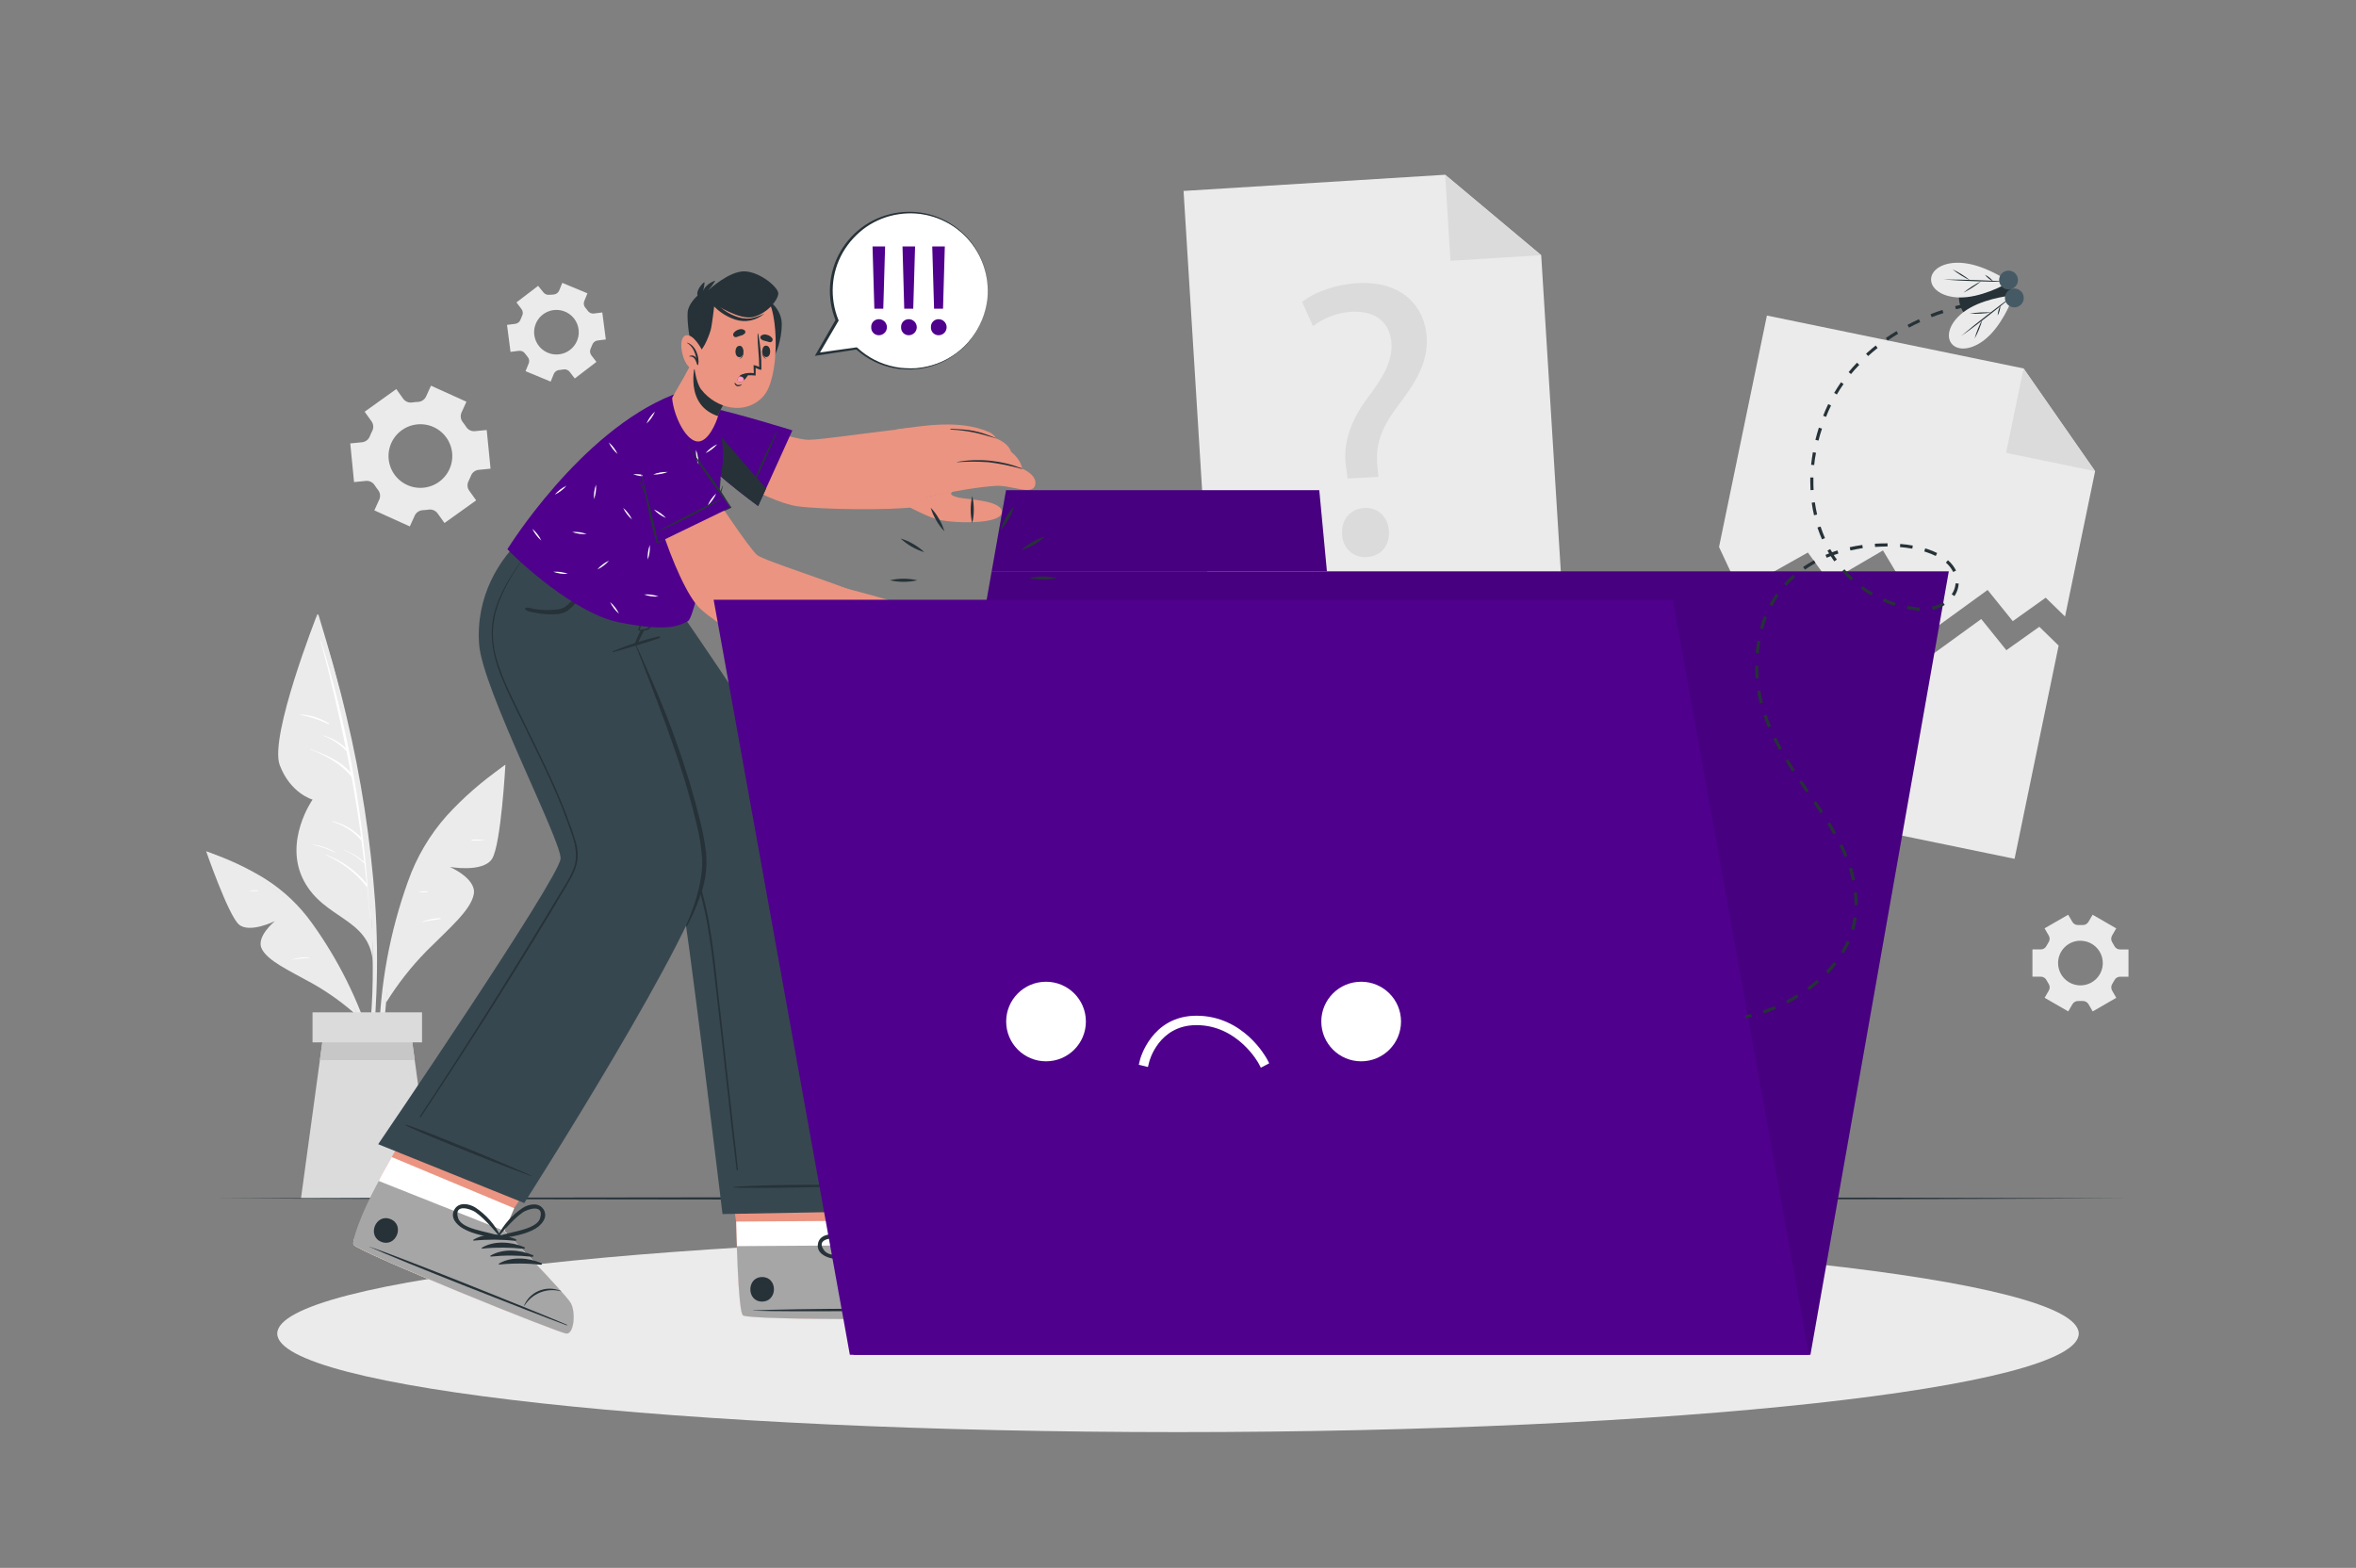 <svg width="296" height="197" viewBox="0 0 296 197" fill="none" xmlns="http://www.w3.org/2000/svg">
<rect x="0" y="0" width="296" height="197" fill="#808080" stroke="none"/>
<path d="M263.223 59.206L259.446 77.468L257.015 75.1L252.878 78.047L249.717 74.127L242.629 79.272L236.571 69.159L229.814 73.11L227.134 69.422L218.554 74.249L215.973 68.729L221.988 39.648L254.232 46.295L263.223 59.206Z" fill="#EBEBEB"/>
<path d="M254.232 46.295L263.223 59.206L252.038 56.901L254.232 46.295Z" fill="#DBDBDB"/>
<path d="M258.641 81.117L253.103 107.909L209.67 98.957L215.168 72.382L217.749 77.898L226.333 73.071L229.009 76.759L235.77 72.811L241.824 82.925L248.916 77.78L252.073 81.696L256.213 78.753L258.641 81.117Z" fill="#EBEBEB"/>
<path d="M196.477 77.976L152.215 80.711L148.698 23.991L181.566 21.957L193.631 32.064L196.477 77.976Z" fill="#EBEBEB"/>
<path d="M181.566 21.957L193.631 32.064L182.233 32.769L181.566 21.957Z" fill="#DBDBDB"/>
<path d="M169.312 60.124L169.138 58.844C168.692 56.192 169.419 53.225 171.727 50.125C173.811 47.367 174.94 45.397 174.814 43.159C174.672 40.637 172.994 39.045 169.872 39.171C168.088 39.264 166.375 39.896 164.959 40.984L163.597 37.938C165.176 36.658 167.939 35.712 170.563 35.574C176.258 35.259 179.029 38.624 179.246 42.379C179.435 45.739 177.691 48.265 175.473 51.216C173.436 53.907 172.769 56.125 173.057 58.635L173.18 59.919L169.312 60.124ZM168.609 67.102C168.507 65.274 169.671 63.919 171.404 63.824C173.136 63.73 174.399 64.943 174.502 66.775C174.597 68.505 173.535 69.9 171.704 70.002C169.955 70.1 168.692 68.832 168.594 67.102H168.609Z" fill="#DBDBDB"/>
<path d="M58.6 50.475L54.148 48.462L53.529 49.821C53.437 50.016 53.294 50.181 53.116 50.301C52.937 50.42 52.729 50.489 52.514 50.499C52.27 50.507 52.026 50.531 51.784 50.57C51.572 50.601 51.355 50.575 51.157 50.493C50.959 50.411 50.787 50.277 50.66 50.105L49.787 48.887L45.813 51.732L46.685 52.95C46.806 53.125 46.878 53.331 46.892 53.544C46.906 53.757 46.861 53.969 46.764 54.159C46.652 54.376 46.55 54.598 46.46 54.825C46.382 55.025 46.251 55.2 46.08 55.331C45.91 55.463 45.707 55.545 45.493 55.57L44.005 55.715L44.483 60.574L45.979 60.424C46.193 60.407 46.408 60.448 46.601 60.544C46.794 60.64 46.956 60.786 47.072 60.968C47.135 61.07 47.202 61.168 47.273 61.267C47.344 61.365 47.415 61.46 47.49 61.554C47.627 61.72 47.714 61.92 47.743 62.132C47.773 62.344 47.742 62.56 47.656 62.756L47.032 64.127L51.488 66.145L52.108 64.778C52.2 64.583 52.344 64.418 52.523 64.299C52.703 64.181 52.911 64.113 53.126 64.104C53.368 64.094 53.609 64.07 53.848 64.033C54.06 64.001 54.277 64.028 54.475 64.11C54.673 64.192 54.845 64.326 54.973 64.498L55.845 65.715L59.824 62.87L58.951 61.653C58.826 61.479 58.753 61.273 58.739 61.059C58.725 60.846 58.771 60.632 58.873 60.444C58.982 60.228 59.081 60.007 59.169 59.782C59.244 59.58 59.375 59.404 59.546 59.272C59.717 59.14 59.921 59.059 60.135 59.037L61.631 58.887L61.15 54.029L59.654 54.175C59.441 54.194 59.227 54.153 59.035 54.058C58.843 53.963 58.682 53.816 58.569 53.635C58.502 53.533 58.434 53.434 58.363 53.336C58.292 53.237 58.221 53.139 58.146 53.048C58.011 52.881 57.924 52.679 57.895 52.466C57.866 52.253 57.895 52.036 57.98 51.839L58.6 50.475ZM56.074 54.971C56.536 55.614 56.796 56.379 56.822 57.169C56.848 57.96 56.638 58.741 56.22 59.412C55.801 60.084 55.193 60.617 54.471 60.943C53.749 61.269 52.947 61.375 52.165 61.246C51.383 61.117 50.657 60.759 50.079 60.218C49.501 59.678 49.096 58.978 48.917 58.207C48.737 57.437 48.79 56.631 49.069 55.891C49.349 55.15 49.842 54.509 50.486 54.049C51.349 53.431 52.423 53.182 53.471 53.355C54.519 53.528 55.456 54.109 56.074 54.971Z" fill="#EBEBEB"/>
<path d="M259.84 114.934L256.873 116.644L257.397 117.55C257.476 117.68 257.515 117.83 257.51 117.981C257.505 118.133 257.456 118.28 257.37 118.405C257.279 118.547 257.192 118.692 257.113 118.846C257.048 118.982 256.946 119.096 256.818 119.176C256.69 119.256 256.542 119.297 256.391 119.295H255.349V122.719H256.399C256.55 122.717 256.698 122.759 256.826 122.838C256.954 122.918 257.056 123.032 257.121 123.168C257.2 123.322 257.287 123.468 257.378 123.609C257.464 123.734 257.513 123.881 257.518 124.033C257.523 124.185 257.484 124.334 257.405 124.464L256.88 125.371L259.848 127.081L260.377 126.17C260.454 126.041 260.565 125.936 260.698 125.867C260.831 125.797 260.981 125.766 261.131 125.776H261.636C261.786 125.766 261.936 125.798 262.069 125.867C262.202 125.937 262.313 126.042 262.39 126.17L262.919 127.085L265.883 125.375L265.358 124.464C265.283 124.334 265.247 124.185 265.252 124.034C265.258 123.884 265.305 123.738 265.389 123.613C265.48 123.472 265.567 123.322 265.646 123.172C265.711 123.036 265.813 122.922 265.941 122.842C266.069 122.762 266.217 122.721 266.368 122.723H267.418V119.299H266.36C266.21 119.301 266.061 119.26 265.933 119.18C265.805 119.1 265.703 118.986 265.638 118.85C265.559 118.7 265.472 118.551 265.382 118.409C265.297 118.284 265.25 118.138 265.244 117.988C265.239 117.837 265.275 117.688 265.35 117.558L265.875 116.647L262.911 114.938L262.382 115.836C262.305 115.965 262.194 116.07 262.061 116.14C261.928 116.209 261.778 116.241 261.628 116.23H261.376H261.123C260.973 116.24 260.822 116.209 260.689 116.139C260.555 116.07 260.443 115.965 260.365 115.836L259.84 114.934ZM261.376 118.204C261.932 118.203 262.476 118.367 262.938 118.675C263.401 118.983 263.762 119.421 263.975 119.934C264.188 120.446 264.244 121.011 264.136 121.555C264.028 122.1 263.76 122.6 263.367 122.993C262.973 123.385 262.472 123.653 261.927 123.761C261.381 123.869 260.816 123.813 260.302 123.6C259.789 123.387 259.35 123.027 259.042 122.565C258.733 122.103 258.569 121.56 258.57 121.005C258.569 120.637 258.641 120.272 258.782 119.932C258.923 119.592 259.129 119.282 259.39 119.022C259.651 118.761 259.96 118.555 260.301 118.413C260.642 118.272 261.007 118.2 261.376 118.2V118.204Z" fill="#EBEBEB"/>
<path d="M67.606 35.917L64.887 37.997L65.515 38.828C65.608 38.947 65.666 39.09 65.68 39.24C65.695 39.39 65.666 39.541 65.598 39.675C65.522 39.829 65.456 39.987 65.4 40.148C65.352 40.291 65.264 40.417 65.148 40.512C65.031 40.607 64.89 40.668 64.741 40.688L63.699 40.822L64.141 44.214L65.183 44.081C65.335 44.059 65.489 44.081 65.629 44.144C65.769 44.207 65.888 44.308 65.972 44.435C66.067 44.572 66.17 44.704 66.28 44.829C66.382 44.941 66.45 45.079 66.475 45.228C66.5 45.377 66.482 45.529 66.422 45.668L66.028 46.638L69.185 47.95L69.58 46.98C69.638 46.841 69.735 46.721 69.859 46.634C69.982 46.547 70.127 46.497 70.278 46.488L70.531 46.46L70.779 46.421C70.926 46.393 71.076 46.406 71.216 46.459C71.355 46.511 71.477 46.6 71.569 46.716L72.212 47.556L74.931 45.475L74.296 44.644C74.204 44.524 74.148 44.38 74.133 44.23C74.119 44.08 74.146 43.928 74.213 43.793C74.288 43.641 74.354 43.484 74.41 43.324C74.459 43.182 74.547 43.056 74.663 42.96C74.779 42.865 74.92 42.804 75.07 42.784L76.112 42.65L75.669 39.258L74.627 39.392C74.476 39.413 74.322 39.392 74.182 39.33C74.043 39.268 73.924 39.168 73.838 39.041C73.74 38.899 73.637 38.765 73.526 38.647C73.434 38.533 73.375 38.397 73.354 38.252C73.333 38.107 73.352 37.959 73.408 37.824L73.803 36.855L70.645 35.542L70.251 36.512C70.191 36.65 70.094 36.77 69.971 36.856C69.848 36.943 69.703 36.995 69.552 37.004L69.299 37.028L69.067 37.036C68.921 37.063 68.77 37.05 68.631 36.998C68.492 36.946 68.369 36.857 68.277 36.74L67.606 35.917ZM69.552 38.962C70.102 38.892 70.66 38.985 71.157 39.231C71.653 39.477 72.066 39.864 72.342 40.344C72.619 40.824 72.746 41.374 72.71 41.926C72.673 42.479 72.473 43.008 72.136 43.447C71.798 43.885 71.338 44.215 70.814 44.393C70.289 44.571 69.723 44.59 69.187 44.448C68.652 44.305 68.17 44.008 67.804 43.592C67.438 43.177 67.203 42.663 67.129 42.114C67.08 41.748 67.103 41.376 67.198 41.02C67.294 40.663 67.459 40.328 67.684 40.035C67.909 39.742 68.19 39.497 68.511 39.313C68.831 39.129 69.185 39.01 69.552 38.962Z" fill="#EBEBEB"/>
<path d="M47.289 124.811C47.437 121.002 47.384 117.188 47.131 113.385C46.566 105.532 45.366 97.737 43.543 90.076C42.541 85.766 41.309 81.526 40.023 77.291C39.983 77.161 39.778 77.196 39.814 77.33C43.788 92.263 47.048 107.668 46.823 123.192C46.76 127.526 46.255 131.801 45.844 136.119C45.844 136.233 46.022 136.28 46.049 136.162C46.866 132.455 47.135 128.586 47.289 124.811Z" fill="#EBEBEB"/>
<path d="M39.814 77.318C39.814 77.318 33.799 92.566 35.145 96.136C36.491 99.705 39.269 100.47 39.269 100.47C39.269 100.47 35.587 105.718 38.16 110.639C40.733 115.56 46.448 115.328 46.843 120.907C46.831 120.934 47.147 97.605 39.814 77.318Z" fill="#EBEBEB"/>
<path d="M46.176 111.301C46.185 111.275 46.185 111.247 46.176 111.222C45.386 100.812 43.43 90.523 40.343 80.549C40.343 80.522 40.283 80.529 40.291 80.549C41.483 85.014 42.536 89.498 43.449 94C42.64 93.236 41.652 92.686 40.575 92.401C40.575 92.401 40.544 92.424 40.575 92.432C41.707 92.846 42.724 93.521 43.543 94.402C43.717 95.289 43.891 96.171 44.053 97.058C42.707 95.557 40.844 94.812 38.977 94.103C38.973 94.105 38.969 94.108 38.967 94.111C38.964 94.115 38.963 94.12 38.963 94.124C38.963 94.129 38.964 94.133 38.967 94.137C38.969 94.141 38.973 94.144 38.977 94.146C40.923 94.934 42.857 95.951 44.175 97.625C44.633 100.155 45.035 102.693 45.383 105.241C44.411 104.225 43.165 103.512 41.795 103.188C41.752 103.188 41.728 103.24 41.771 103.251C43.178 103.665 44.434 104.478 45.386 105.592H45.41C45.529 106.485 45.642 107.382 45.75 108.283C44.998 107.648 44.149 107.137 43.236 106.77C43.212 106.77 43.196 106.797 43.236 106.805C44.168 107.208 45.022 107.773 45.758 108.472C45.758 108.472 45.777 108.472 45.789 108.472C45.888 109.327 45.986 110.182 46.073 111.037C44.718 109.401 42.959 108.146 40.97 107.396C40.962 107.396 40.954 107.4 40.948 107.405C40.942 107.411 40.939 107.419 40.939 107.428C40.939 107.436 40.942 107.444 40.948 107.45C40.954 107.456 40.962 107.459 40.97 107.459C42.934 108.324 44.659 109.65 45.998 111.324C46.013 111.343 46.033 111.356 46.055 111.363C46.078 111.37 46.102 111.371 46.124 111.364C46.255 112.676 46.373 113.988 46.468 115.304C46.468 115.324 46.499 115.324 46.499 115.304C46.397 113.983 46.289 112.648 46.176 111.301Z" fill="white"/>
<path d="M41.342 90.9C40.252 90.223 39.008 89.835 37.726 89.773C37.72 89.773 37.714 89.775 37.71 89.78C37.705 89.784 37.703 89.79 37.703 89.797C37.703 89.803 37.705 89.809 37.71 89.813C37.714 89.818 37.72 89.82 37.726 89.82C38.965 90.055 40.168 90.452 41.302 91.002C41.349 91.014 41.385 90.931 41.342 90.9Z" fill="white"/>
<path d="M42.072 107.042C41.234 106.562 40.312 106.248 39.356 106.116C39.325 106.116 39.321 106.159 39.356 106.167C40.29 106.354 41.193 106.67 42.04 107.105C42.075 107.124 42.107 107.061 42.072 107.042Z" fill="white"/>
<path d="M63.107 96.4C60.563 98.156 58.226 100.194 56.141 102.475C53.992 104.891 52.333 107.701 51.259 110.749C48.973 117.1 47.744 123.781 47.62 130.528C47.544 134.265 47.903 137.997 48.69 141.651C48.696 141.677 48.713 141.701 48.736 141.715C48.759 141.73 48.786 141.736 48.813 141.731C48.84 141.726 48.864 141.71 48.88 141.688C48.896 141.666 48.903 141.639 48.899 141.612C47.919 135.164 47.957 128.603 49.01 122.168C50.044 115.864 51.666 109 55.684 103.874C57.87 101.081 60.597 98.886 63.293 96.617C63.435 96.491 63.253 96.298 63.107 96.4Z" fill="#EBEBEB"/>
<path d="M48.504 125.981C49.953 123.643 51.655 121.47 53.58 119.504C56.591 116.498 59.125 114.362 59.52 112.376C59.914 110.391 56.504 108.925 56.504 108.925C56.504 108.925 60.668 109.674 61.809 107.928C62.949 106.183 63.498 96.073 63.498 96.073C63.498 96.073 55.92 101.474 52.388 109.047C48.856 116.62 48.504 125.981 48.504 125.981Z" fill="#EBEBEB"/>
<path d="M60.779 105.557C60.28 105.483 59.774 105.465 59.271 105.505C59.212 105.505 59.216 105.608 59.271 105.612C59.768 105.612 60.27 105.588 60.767 105.612C60.772 105.61 60.778 105.607 60.782 105.603C60.786 105.599 60.788 105.594 60.79 105.588C60.791 105.582 60.791 105.576 60.789 105.571C60.787 105.565 60.783 105.56 60.779 105.557Z" fill="white"/>
<path d="M55.336 115.363C54.536 115.38 53.745 115.537 52.999 115.828C52.999 115.828 52.999 115.868 52.999 115.864C53.789 115.678 54.551 115.604 55.332 115.47C55.342 115.465 55.351 115.458 55.357 115.449C55.364 115.44 55.367 115.429 55.367 115.418C55.368 115.407 55.365 115.396 55.359 115.386C55.354 115.376 55.346 115.368 55.336 115.363Z" fill="white"/>
<path d="M53.702 111.975C53.37 111.972 53.038 112.001 52.712 112.061C52.706 112.064 52.7 112.068 52.697 112.073C52.693 112.078 52.691 112.085 52.691 112.091C52.691 112.097 52.693 112.104 52.697 112.109C52.7 112.114 52.706 112.118 52.712 112.121C53.042 112.14 53.374 112.125 53.702 112.077C53.716 112.077 53.729 112.072 53.738 112.062C53.748 112.053 53.753 112.04 53.753 112.026C53.753 112.012 53.748 111.999 53.738 111.99C53.729 111.98 53.716 111.975 53.702 111.975Z" fill="white"/>
<path d="M26.288 107.124C28.755 107.959 31.118 109.071 33.333 110.438C35.632 111.896 37.625 113.785 39.202 116.001C42.521 120.613 45.062 125.736 46.724 131.166C47.652 134.173 48.224 137.278 48.429 140.417C48.425 140.438 48.414 140.456 48.398 140.469C48.381 140.482 48.361 140.489 48.34 140.489C48.32 140.489 48.3 140.482 48.283 140.469C48.267 140.456 48.256 140.438 48.252 140.417C47.555 134.974 46.008 129.673 43.666 124.709C41.365 119.843 38.464 114.665 34.028 111.443C31.613 109.689 28.897 108.539 26.19 107.325C26.048 107.278 26.146 107.077 26.288 107.124Z" fill="#EBEBEB"/>
<path d="M44.956 127.695C43.242 126.138 41.361 124.773 39.348 123.625C36.215 121.888 33.669 120.745 32.891 119.228C32.114 117.711 34.533 115.741 34.533 115.741C34.533 115.741 31.337 117.317 30.01 116.155C28.684 114.993 25.898 106.955 25.898 106.955C25.898 106.955 33.282 109.575 37.888 114.89C42.494 120.205 44.956 127.695 44.956 127.695Z" fill="#EBEBEB"/>
<path d="M38.827 120.296C38.101 120.245 37.372 120.335 36.68 120.56C36.68 120.56 36.68 120.595 36.68 120.591C37.386 120.471 38.099 120.397 38.815 120.371C38.867 120.371 38.879 120.3 38.827 120.296Z" fill="white"/>
<path d="M32.386 111.865C32.055 111.838 31.722 111.856 31.395 111.92C31.36 111.92 31.372 111.983 31.395 111.979C31.723 111.943 32.043 111.955 32.366 111.947C32.376 111.948 32.386 111.945 32.394 111.939C32.402 111.932 32.408 111.924 32.41 111.914C32.413 111.904 32.411 111.894 32.407 111.885C32.403 111.876 32.395 111.869 32.386 111.865Z" fill="white"/>
<path d="M54.48 150.579H37.813L40.189 133.199L40.797 128.743H51.496L52.104 133.199L54.48 150.579Z" fill="#DBDBDB"/>
<path d="M52.104 133.199H40.189L40.797 128.743H51.496L52.104 133.199Z" fill="#C7C7C7"/>
<path d="M53.023 127.199H39.265V130.973H53.023V127.199Z" fill="#DBDBDB"/>
<path d="M27.216 150.579L57.215 150.484L87.213 150.449L147.211 150.382L207.208 150.449L237.207 150.484L267.205 150.579L237.207 150.677L207.208 150.709L147.211 150.776L87.213 150.709L57.215 150.673L27.216 150.579Z" fill="#263238"/>
<path d="M148 179.944C210.5 179.944 261.167 174.401 261.167 167.564C261.167 160.727 210.5 155.185 148 155.185C85.5 155.185 34.834 160.727 34.834 167.564C34.834 174.401 85.5 179.944 148 179.944Z" fill="#EBEBEB"/>
<path d="M121.656 165.515C120.737 165.827 94.369 165.909 93.359 165.287C92.964 165.05 92.739 161.217 92.569 156.575C92.534 155.575 92.506 154.538 92.483 153.49L90.379 139.448L108.009 139.334L109.67 153.38L109.603 156.469C109.603 156.469 119.714 160.941 120.749 161.753C121.783 162.564 122.576 165.204 121.656 165.515Z" fill="#EB9481"/>
<path d="M121.656 165.516C120.736 165.827 94.369 165.91 93.358 165.287C92.893 164.995 92.64 159.397 92.498 153.491L109.65 153.38L109.583 156.469C109.583 156.469 119.695 160.941 120.729 161.753C121.763 162.565 122.576 165.204 121.656 165.516Z" fill="white"/>
<path d="M121.656 165.515C120.737 165.827 94.369 165.909 93.359 165.287C92.964 165.051 92.739 161.217 92.569 156.576L109.568 156.469C109.568 156.469 119.679 160.941 120.713 161.753C121.747 162.564 122.576 165.204 121.656 165.515Z" fill="#A6A6A6"/>
<path d="M121.274 164.463C116.853 164.369 99.014 164.412 94.638 164.656C94.602 164.656 94.602 164.68 94.638 164.684C99.018 164.869 116.857 164.684 121.274 164.534C121.368 164.53 121.368 164.463 121.274 164.463Z" fill="#263238"/>
<path d="M119.028 160.811C118.536 160.8 118.048 160.891 117.593 161.078C117.139 161.265 116.728 161.545 116.387 161.898C115.766 162.53 115.416 163.378 115.409 164.262C115.409 164.29 115.456 164.29 115.46 164.262C115.607 163.391 116.032 162.59 116.672 161.979C117.312 161.368 118.133 160.981 119.012 160.874C119.02 160.876 119.029 160.875 119.037 160.87C119.044 160.866 119.049 160.859 119.051 160.85C119.054 160.842 119.052 160.833 119.048 160.826C119.043 160.818 119.036 160.813 119.028 160.811Z" fill="#263238"/>
<path d="M111.296 156.902C109.528 156.883 107.48 157.513 106.383 158.963C106.343 159.018 106.422 159.077 106.474 159.05C108.018 158.236 109.646 157.588 111.328 157.119C111.354 157.112 111.376 157.096 111.391 157.073C111.406 157.05 111.412 157.023 111.408 156.997C111.404 156.97 111.391 156.946 111.37 156.928C111.35 156.911 111.323 156.902 111.296 156.902Z" fill="#263238"/>
<path d="M112.67 157.426C110.898 157.426 108.849 158.041 107.756 159.487C107.713 159.546 107.792 159.605 107.847 159.578C109.389 158.761 111.016 158.112 112.697 157.643C112.723 157.636 112.745 157.62 112.76 157.598C112.775 157.576 112.781 157.549 112.778 157.523C112.774 157.496 112.762 157.472 112.742 157.454C112.722 157.437 112.696 157.427 112.67 157.426Z" fill="#263238"/>
<path d="M114.035 157.955C112.267 157.955 110.219 158.565 109.122 160.015C109.082 160.07 109.161 160.13 109.212 160.102C110.757 159.288 112.384 158.641 114.067 158.171C114.093 158.164 114.115 158.148 114.13 158.125C114.145 158.103 114.151 158.076 114.147 158.049C114.143 158.022 114.129 157.998 114.109 157.981C114.088 157.963 114.062 157.954 114.035 157.955Z" fill="#263238"/>
<path d="M115.405 158.482C113.633 158.463 111.584 159.093 110.491 160.543C110.448 160.598 110.531 160.657 110.582 160.63C112.126 159.815 113.754 159.168 115.436 158.699C115.462 158.692 115.485 158.676 115.5 158.653C115.514 158.631 115.52 158.603 115.517 158.577C115.513 158.55 115.499 158.526 115.479 158.508C115.458 158.491 115.432 158.482 115.405 158.482Z" fill="#263238"/>
<path d="M95.75 160.46C93.777 160.46 93.777 163.553 95.75 163.542C97.723 163.53 97.739 160.449 95.75 160.46Z" fill="#263238"/>
<path d="M113.194 152.182C112.298 151.442 111.17 152.182 110.621 152.943C109.708 154.287 109.164 155.846 109.042 157.466C109.042 157.501 109.07 157.517 109.098 157.517C109.105 157.55 109.12 157.582 109.141 157.608C109.163 157.634 109.19 157.655 109.222 157.669C109.253 157.682 109.287 157.688 109.321 157.686C109.355 157.683 109.388 157.673 109.417 157.655C110.672 156.784 112.125 156.004 113.076 154.771C113.617 154.054 114.059 152.872 113.194 152.182ZM111.039 155.941C110.432 156.386 109.804 156.8 109.212 157.269C109.528 156.386 109.8 155.496 110.203 154.645C110.389 154.237 110.602 153.842 110.842 153.463C111.237 152.876 112.958 151.394 113.139 153.313C113.242 154.365 111.762 155.413 111.039 155.941Z" fill="#263238"/>
<path d="M104.638 158.136C106.177 158.364 107.768 157.923 109.279 157.683C109.312 157.674 109.342 157.658 109.368 157.636C109.393 157.613 109.413 157.585 109.426 157.554C109.439 157.522 109.444 157.489 109.441 157.455C109.438 157.421 109.427 157.388 109.409 157.36C109.415 157.355 109.42 157.35 109.423 157.343C109.426 157.337 109.428 157.329 109.428 157.322C109.428 157.315 109.426 157.308 109.423 157.301C109.42 157.295 109.415 157.289 109.409 157.285C108.195 156.203 106.717 155.46 105.123 155.13C104.192 154.952 102.874 155.208 102.755 156.363C102.613 157.45 103.738 157.994 104.638 158.136ZM103.564 157.135C102.38 155.622 104.642 155.492 105.321 155.65C105.761 155.76 106.194 155.899 106.615 156.067C107.478 156.425 108.323 156.826 109.145 157.269C108.395 157.344 107.657 157.478 106.911 157.58C106.019 157.698 104.228 157.966 103.564 157.135Z" fill="#263238"/>
<path d="M64.457 74.544C64.457 74.544 84.928 109.311 85.477 111.754C86.318 115.505 90.773 152.545 90.773 152.545L112.085 152.151C112.085 152.151 108.415 119.492 104.938 108.732C102.436 100.982 84.368 75.277 84.368 75.277L64.457 74.544Z" fill="#37474F"/>
<path d="M110.148 148.904C107.089 148.881 96.248 148.758 92.175 149.137C92.143 149.137 92.147 149.192 92.175 149.196C93.576 149.397 107.085 149.085 110.144 148.987C110.15 148.989 110.157 148.99 110.164 148.989C110.17 148.988 110.177 148.986 110.183 148.982C110.188 148.979 110.193 148.973 110.196 148.968C110.2 148.962 110.202 148.955 110.202 148.948C110.202 148.942 110.201 148.935 110.198 148.929C110.195 148.922 110.191 148.917 110.186 148.913C110.181 148.908 110.174 148.905 110.168 148.904C110.161 148.902 110.154 148.903 110.148 148.904Z" fill="#263238"/>
<path d="M67.95 77.736C69.292 79.836 70.713 81.893 72.078 83.977C73.444 86.061 74.817 88.146 76.171 90.226C78.87 94.429 81.501 98.659 84.064 102.917C85.315 104.89 86.385 106.973 87.261 109.138C88.061 111.304 88.662 113.538 89.057 115.812C89.475 118.094 89.751 120.399 90.008 122.704C90.271 125.154 90.546 127.606 90.833 130.059C91.393 135.079 91.955 140.099 92.518 145.118C92.585 145.733 92.652 146.347 92.715 146.966C92.715 147.057 92.561 147.072 92.549 146.966C91.922 141.982 91.401 136.978 90.833 131.994C90.549 129.507 90.266 127.02 89.984 124.536C89.72 122.223 89.467 119.906 89.108 117.609C88.778 115.342 88.277 113.103 87.608 110.911C86.871 108.642 85.884 106.461 84.664 104.41C82.197 100.159 79.585 95.982 76.972 91.802C74.359 87.622 71.675 83.406 68.921 79.277C68.581 78.769 68.238 78.26 67.883 77.76C67.855 77.732 67.926 77.697 67.95 77.736Z" fill="#263238"/>
<path d="M71.166 167.564C70.196 167.505 45.118 157.363 44.424 156.402C44.393 156.345 44.379 156.281 44.384 156.217C44.384 155.354 46.125 152.344 47.577 148.388C47.668 148.136 48.315 146.962 49.211 145.382C51.702 141.052 56.043 133.593 56.043 133.593L72.433 140.094L64.587 151.816L63.368 154.653C63.368 154.653 71.06 162.592 71.707 163.715C72.354 164.837 72.133 167.619 71.166 167.564Z" fill="#EB9481"/>
<path d="M71.166 167.564C70.196 167.505 45.118 157.363 44.424 156.402C44.393 156.345 44.379 156.281 44.384 156.217C44.384 155.354 46.125 152.344 47.577 148.388C47.668 148.136 48.315 146.962 49.211 145.382L64.603 151.816L63.384 154.653C63.384 154.653 71.076 162.592 71.723 163.715C72.37 164.838 72.133 167.619 71.166 167.564Z" fill="white"/>
<path d="M71.166 167.564C70.196 167.505 45.118 157.364 44.424 156.402C44.156 156.036 45.276 152.62 47.581 148.388L63.368 154.657C63.368 154.657 71.06 162.588 71.711 163.719C72.362 164.85 72.133 167.619 71.166 167.564Z" fill="#A6A6A6"/>
<path d="M71.206 166.445C67.145 164.704 50.593 158.061 46.445 156.65C46.409 156.65 46.401 156.65 46.445 156.674C50.435 158.486 67.038 164.995 71.19 166.524C71.269 166.544 71.293 166.481 71.206 166.445Z" fill="#263238"/>
<path d="M70.495 162.217C70.045 162.02 69.558 161.918 69.067 161.918C68.575 161.918 68.088 162.02 67.638 162.217C66.828 162.571 66.186 163.223 65.846 164.038C65.846 164.061 65.882 164.081 65.894 164.057C66.359 163.302 67.057 162.717 67.883 162.391C68.709 162.065 69.619 162.015 70.476 162.249C70.482 162.247 70.488 162.243 70.492 162.237C70.495 162.231 70.497 162.224 70.495 162.217Z" fill="#263238"/>
<path d="M64.8 155.701C63.17 155.019 61.031 154.838 59.472 155.772C59.413 155.807 59.472 155.89 59.524 155.886C61.262 155.71 63.013 155.719 64.749 155.914C64.776 155.917 64.803 155.91 64.825 155.894C64.847 155.879 64.862 155.856 64.869 155.83C64.875 155.804 64.871 155.776 64.859 155.753C64.846 155.729 64.826 155.71 64.8 155.701Z" fill="#263238"/>
<path d="M65.87 156.701C64.24 156.02 62.101 155.839 60.542 156.772C60.483 156.808 60.542 156.891 60.593 156.887C62.331 156.709 64.083 156.718 65.819 156.914C65.845 156.917 65.872 156.91 65.894 156.895C65.916 156.879 65.932 156.856 65.938 156.83C65.944 156.804 65.941 156.777 65.928 156.753C65.916 156.729 65.895 156.711 65.87 156.701Z" fill="#263238"/>
<path d="M66.943 157.702C65.309 157.021 63.17 156.84 61.615 157.773C61.552 157.809 61.615 157.891 61.663 157.888C63.401 157.71 65.152 157.719 66.888 157.915C66.915 157.92 66.943 157.914 66.967 157.899C66.99 157.884 67.007 157.861 67.013 157.834C67.02 157.807 67.017 157.779 67.004 157.755C66.991 157.73 66.969 157.712 66.943 157.702Z" fill="#263238"/>
<path d="M68.013 158.703C66.379 158.021 64.244 157.84 62.685 158.77C62.622 158.809 62.685 158.892 62.733 158.888C64.47 158.71 66.222 158.719 67.958 158.916C67.985 158.92 68.013 158.914 68.036 158.899C68.06 158.884 68.076 158.861 68.083 158.835C68.09 158.808 68.087 158.78 68.074 158.755C68.061 158.731 68.039 158.712 68.013 158.703Z" fill="#263238"/>
<path d="M49.049 153.175C47.206 152.442 46.062 155.307 47.913 156.039C49.764 156.772 50.912 153.908 49.049 153.175Z" fill="#263238"/>
<path d="M68.333 152.037C67.776 151.016 66.462 151.268 65.661 151.777C64.311 152.679 63.222 153.92 62.503 155.374C62.5 155.38 62.499 155.387 62.498 155.394C62.498 155.402 62.5 155.409 62.503 155.415C62.506 155.422 62.511 155.427 62.516 155.432C62.522 155.436 62.528 155.439 62.535 155.441C62.535 155.571 62.622 155.725 62.776 155.693C64.272 155.35 65.909 155.173 67.251 154.385C68.021 153.928 68.858 153.002 68.333 152.037ZM64.919 154.712C64.189 154.897 63.455 155.047 62.732 155.26C63.33 154.541 63.963 153.853 64.631 153.199C64.959 152.887 65.309 152.597 65.677 152.332C66.249 151.938 68.412 151.209 67.859 153.057C67.555 154.078 65.791 154.491 64.919 154.712Z" fill="#263238"/>
<path d="M58.162 154.349C59.504 155.137 61.142 155.323 62.634 155.669C62.788 155.705 62.89 155.551 62.879 155.417C62.886 155.416 62.893 155.414 62.899 155.409C62.905 155.405 62.91 155.399 62.913 155.393C62.916 155.386 62.918 155.378 62.917 155.371C62.917 155.364 62.914 155.356 62.91 155.35C62.192 153.893 61.103 152.65 59.753 151.745C58.964 151.233 57.641 150.977 57.081 151.993C56.52 153.01 57.377 153.888 58.162 154.349ZM57.547 153.018C56.998 151.17 59.157 151.903 59.729 152.301C60.097 152.566 60.445 152.857 60.771 153.171C61.437 153.827 62.069 154.516 62.666 155.236C61.943 155.023 61.209 154.869 60.479 154.684C59.595 154.448 57.847 154.054 57.547 153.018Z" fill="#263238"/>
<path d="M65.862 151.162L47.514 143.767C47.514 143.767 70.263 110.375 70.428 107.889C70.579 105.691 60.586 86.534 60.195 80.951C59.769 74.923 62.673 70.262 65.87 67.366L84.794 75.4C84.794 75.4 82.797 78.587 79.664 80.364C79.664 80.364 89.369 102.507 88.816 109.315C88.263 116.124 65.862 151.162 65.862 151.162Z" fill="#37474F"/>
<path d="M66.675 147.679C64.023 146.54 64.8 146.828 62.132 145.709C60.83 145.165 52.266 141.608 50.948 141.312C50.92 141.312 50.9 141.351 50.928 141.367C52.068 142.065 60.704 145.473 62.018 145.993C64.706 147.049 63.944 146.718 66.644 147.742C66.647 147.747 66.653 147.752 66.659 147.754C66.665 147.757 66.672 147.758 66.679 147.758C66.685 147.757 66.692 147.755 66.697 147.751C66.703 147.747 66.707 147.742 66.71 147.736C66.713 147.73 66.715 147.723 66.715 147.717C66.714 147.71 66.712 147.703 66.709 147.698C66.705 147.692 66.7 147.687 66.694 147.684C66.688 147.681 66.682 147.679 66.675 147.679Z" fill="#263238"/>
<path d="M82.766 79.958C80.796 80.417 78.868 81.042 77.004 81.826C76.996 81.829 76.989 81.832 76.983 81.838C76.977 81.843 76.972 81.849 76.969 81.857C76.966 81.864 76.963 81.871 76.963 81.879C76.963 81.887 76.964 81.895 76.966 81.903C76.969 81.91 76.973 81.917 76.978 81.923C76.983 81.929 76.99 81.934 76.997 81.937C77.004 81.941 77.012 81.943 77.02 81.943C77.028 81.944 77.036 81.943 77.043 81.94C78.977 81.377 80.942 80.849 82.845 80.183C82.991 80.132 82.916 79.927 82.766 79.958Z" fill="#263238"/>
<path d="M80.512 79.194C80.329 79.521 80.166 79.859 80.027 80.207C79.891 80.471 79.806 80.758 79.778 81.054C79.778 81.113 79.857 81.125 79.893 81.089C80.091 80.853 80.251 80.587 80.366 80.301C80.528 79.99 80.694 79.683 80.848 79.364C80.954 79.131 80.635 78.981 80.512 79.194Z" fill="#263238"/>
<path d="M80.749 77.405C80.867 77.114 80.982 76.826 81.104 76.534C81.226 76.243 81.38 75.943 81.499 75.636C81.499 75.589 81.593 75.636 81.574 75.672C81.455 75.963 81.38 76.27 81.29 76.57C81.199 76.869 81.096 77.169 80.998 77.468C80.812 78.024 80.603 78.575 80.346 79.115C80.657 79.131 80.967 79.077 81.254 78.957C81.547 78.77 81.773 78.494 81.897 78.169C82.063 77.846 82.217 77.516 82.387 77.192C82.596 76.843 82.771 76.475 82.912 76.093C82.912 76.046 83.006 76.093 82.987 76.129C82.729 76.936 82.392 77.716 81.98 78.457C81.803 78.745 81.665 79.048 81.341 79.159C80.99 79.256 80.624 79.282 80.263 79.233C80.216 79.233 80.161 79.233 80.177 79.162C80.338 78.568 80.529 77.981 80.749 77.405Z" fill="#263238"/>
<path d="M79.944 81.085C80.619 82.507 81.211 83.926 81.838 85.344C82.466 86.763 83.022 88.134 83.587 89.544C84.715 92.389 85.726 95.289 86.614 98.212C87.052 99.662 87.458 101.124 87.821 102.598C88.221 104.066 88.514 105.562 88.697 107.073C88.856 108.582 88.722 110.107 88.303 111.565C87.868 113.006 87.309 114.408 86.633 115.753C86.219 116.604 86.081 116.49 86.278 116.061C86.843 114.839 88.323 111.14 88.216 108.031C88.13 106.543 87.9 105.066 87.529 103.622C87.184 102.133 86.796 100.655 86.365 99.189C85.524 96.297 84.526 93.465 83.5 90.636C82.924 89.06 82.316 87.484 81.724 85.908C81.132 84.332 80.54 82.882 79.877 81.14C79.857 81.069 79.924 81.042 79.944 81.085Z" fill="#263238"/>
<path d="M66.016 76.385C66.344 76.263 66.805 76.463 67.137 76.519C67.566 76.591 68 76.635 68.435 76.649C68.866 76.664 69.297 76.649 69.726 76.605C70.158 76.594 70.581 76.482 70.961 76.278C71.586 75.824 72.121 75.259 72.54 74.612C73.04 73.95 73.452 73.227 73.767 72.46C73.767 72.413 73.85 72.46 73.835 72.492C73.696 72.929 73.594 73.371 73.44 73.8C73.27 74.204 73.066 74.592 72.832 74.962C72.452 75.707 71.89 76.344 71.198 76.814C70.436 77.248 69.458 77.208 68.609 77.173C68.117 77.144 67.628 77.079 67.145 76.98C66.798 76.905 66.213 76.85 65.992 76.546C65.982 76.535 65.974 76.521 65.97 76.506C65.965 76.491 65.964 76.475 65.966 76.46C65.969 76.445 65.974 76.43 65.983 76.417C65.992 76.404 66.003 76.393 66.016 76.385Z" fill="#263238"/>
<path d="M52.751 140.264C55.767 135.704 58.727 131.107 61.631 126.474C64.536 121.841 67.401 117.172 70.227 112.467C70.902 111.344 71.68 110.225 72.114 108.98C72.587 107.629 72.319 106.317 71.893 104.993C71.088 102.578 70.147 100.21 69.075 97.901C68.017 95.573 66.876 93.283 65.756 90.986C64.635 88.689 63.463 86.42 62.598 84.024C61.809 81.735 61.489 79.363 62.105 76.992C62.721 74.62 64.047 72.524 65.432 70.55C65.795 70.03 66.17 69.513 66.537 68.974C66.565 68.934 66.624 68.974 66.596 69.021C65.069 71.078 63.581 73.256 62.685 75.672C62.227 76.862 61.971 78.121 61.927 79.395C61.92 80.689 62.121 81.975 62.523 83.205C63.265 85.6 64.438 87.866 65.531 90.12C66.624 92.373 67.792 94.706 68.87 97.026C69.981 99.362 70.969 101.754 71.83 104.193C72.197 105.277 72.619 106.412 72.587 107.574C72.56 108.846 71.952 109.993 71.32 111.065C68.558 115.734 65.728 120.347 62.847 124.933C59.966 129.52 57.002 134.106 54.002 138.645L52.866 140.359C52.807 140.429 52.704 140.347 52.751 140.264Z" fill="#263238"/>
<path d="M85.844 54.163C87.553 57.906 96.184 63.063 100.226 63.619C103.131 64.013 111.963 64.155 114.99 63.694C118.542 63.15 115.827 53.596 113.731 53.844C107.969 54.514 103.075 55.262 101.536 55.262C99.657 55.262 89.495 52.008 88.271 51.547C85.272 50.432 84.877 52.039 85.844 54.163Z" fill="#EB9481"/>
<path d="M85.899 55.16C88.062 58.355 95.249 63.58 95.249 63.58L96.247 61.373L99.551 54.076C99.551 54.076 92.948 52.008 88.603 51.062C88.091 50.946 87.571 50.872 87.048 50.842C84.273 50.692 84.032 52.402 85.899 55.16Z" fill="#4F008D"/>
<path d="M85.899 55.16C88.062 58.355 95.249 63.58 95.249 63.58L96.247 61.373C93.568 58.264 89.428 53.556 87.048 50.849C84.273 50.692 84.032 52.402 85.899 55.16Z" fill="#263238"/>
<path d="M93.954 62.098C94.503 60.755 96.942 55.345 97.55 54.218C97.589 54.139 97.653 54.147 97.617 54.218C96.559 56.908 95.355 59.539 94.01 62.098C93.994 62.146 93.931 62.13 93.954 62.098Z" fill="#263238"/>
<path d="M112.673 53.943C116.178 53.486 120.515 52.702 124.19 54.258C124.602 54.419 124.949 54.715 125.172 55.097C126.83 55.767 127.012 56.748 127.012 56.748C128.365 57.843 128.413 58.876 128.413 58.876C128.413 58.876 130.354 59.663 130.058 60.932C129.735 62.335 127.075 60.932 125.141 61.046C120.701 61.322 114.485 62.95 113.202 63.154L112.673 53.943Z" fill="#EB9481"/>
<path d="M120.287 58.072C121.585 57.983 122.888 57.983 124.186 58.072C125.6 58.249 126.998 58.532 128.369 58.919C128.378 58.922 128.388 58.921 128.397 58.917C128.405 58.913 128.412 58.906 128.415 58.897C128.418 58.888 128.417 58.879 128.413 58.87C128.409 58.861 128.402 58.855 128.393 58.852C125.817 57.843 123.013 57.559 120.287 58.032C120.223 58.024 120.223 58.076 120.287 58.072Z" fill="#263238"/>
<path d="M119.462 53.978C121.628 54.088 122.982 54.435 125.161 55.089V55.065C122.761 54.065 121.778 53.97 119.45 53.883C119.375 53.915 119.379 53.978 119.462 53.978Z" fill="#263238"/>
<path d="M119.813 61.716C119.249 61.98 119.387 62.275 120.465 62.523C121.542 62.772 126.021 62.847 125.864 64.407C125.706 65.967 119.387 65.77 117.623 65.219C115.859 64.667 113.203 63.154 113.203 63.154C114.454 62.945 117.39 62.153 119.813 61.716Z" fill="#EB9481"/>
<path d="M90.537 60.128C90.509 60.802 90.446 61.488 90.351 62.169C90.351 62.142 90.351 62.118 90.379 62.094C90.509 61.74 90.639 61.377 90.797 61.035C90.797 61.035 90.836 61.035 90.832 61.035C90.757 61.41 90.643 61.777 90.493 62.13C90.422 62.299 90.355 62.465 90.28 62.63C90.233 62.934 90.177 63.233 90.118 63.532C90 64.096 89.467 66.491 89.329 66.897C89.305 66.98 89.203 66.96 89.21 66.866C89.238 66.424 89.684 63.93 89.775 63.363C89.951 62.268 90.187 61.182 90.481 60.113C90.501 60.093 90.54 60.109 90.537 60.128Z" fill="#263238"/>
<path d="M86.432 78.043C85.378 78.583 84.021 79.422 77.903 78.221C77.509 78.142 77.138 78.047 76.751 77.933C71.016 76.215 64.121 69.482 63.747 69.005C63.747 69.005 72.859 54.258 84.514 49.62C85.954 49.049 88.338 50.152 89.645 51.527C90.114 52.02 91.136 55.641 90.746 58.572C90.355 61.503 87.482 77.504 86.432 78.043Z" fill="#4F008D"/>
<path d="M85.611 58.438C85.655 59.061 85.568 59.687 85.355 60.274C85.305 59.651 85.392 59.024 85.611 58.438Z" fill="white"/>
<path d="M81.637 68.481C81.662 68.791 81.651 69.103 81.605 69.411C81.567 69.721 81.492 70.025 81.38 70.317C81.353 70.006 81.364 69.692 81.412 69.383C81.452 69.075 81.528 68.772 81.637 68.481Z" fill="white"/>
<path d="M74.884 60.889C74.929 61.513 74.841 62.14 74.628 62.729C74.578 62.104 74.666 61.476 74.884 60.889Z" fill="white"/>
<path d="M88.212 67.969C88.237 68.28 88.227 68.594 88.181 68.903C88.143 69.213 88.067 69.517 87.956 69.809C87.928 69.497 87.939 69.184 87.987 68.875C88.027 68.565 88.103 68.261 88.212 67.969Z" fill="white"/>
<path d="M79.541 59.588C79.852 59.562 80.165 59.571 80.473 59.616C80.784 59.655 81.088 59.732 81.381 59.844C80.756 59.889 80.13 59.802 79.541 59.588Z" fill="white"/>
<path d="M71.877 66.842C72.501 66.798 73.128 66.885 73.716 67.098C73.092 67.148 72.464 67.061 71.877 66.842Z" fill="white"/>
<path d="M80.907 74.695C81.531 74.65 82.158 74.737 82.746 74.951C82.121 75 81.494 74.912 80.907 74.695Z" fill="white"/>
<path d="M69.513 71.842C70.137 71.798 70.763 71.885 71.352 72.098C70.727 72.147 70.1 72.059 69.513 71.842Z" fill="white"/>
<path d="M85.552 51.377C86.177 51.333 86.803 51.421 87.391 51.633C86.767 51.677 86.141 51.59 85.552 51.377Z" fill="white"/>
<path d="M83.322 53.891C83.123 54.131 82.895 54.345 82.643 54.529C82.399 54.718 82.134 54.879 81.854 55.01C82.052 54.772 82.277 54.558 82.525 54.372C82.772 54.182 83.039 54.021 83.322 53.891Z" fill="white"/>
<path d="M71.17 61.034C70.968 61.272 70.739 61.484 70.488 61.669C70.246 61.861 69.98 62.022 69.698 62.149C69.901 61.913 70.13 61.7 70.381 61.515C70.624 61.323 70.889 61.162 71.17 61.034Z" fill="white"/>
<path d="M86.345 64.257C86.143 64.496 85.914 64.71 85.662 64.896C85.42 65.087 85.155 65.249 84.873 65.376C85.075 65.138 85.304 64.924 85.556 64.738C85.8 64.548 86.065 64.387 86.345 64.257Z" fill="white"/>
<path d="M76.518 70.435C76.316 70.674 76.087 70.888 75.835 71.073C75.592 71.264 75.327 71.426 75.046 71.554C75.248 71.315 75.477 71.101 75.729 70.916C75.973 70.726 76.237 70.565 76.518 70.435Z" fill="white"/>
<path d="M90.11 55.818C89.908 56.056 89.679 56.271 89.427 56.456C89.183 56.645 88.918 56.806 88.638 56.937C88.84 56.698 89.069 56.484 89.321 56.299C89.564 56.108 89.829 55.946 90.11 55.818Z" fill="white"/>
<path d="M89.905 62.977C89.666 62.775 89.451 62.547 89.266 62.295C89.074 62.053 88.912 61.789 88.784 61.507C89.024 61.706 89.239 61.934 89.424 62.185C89.612 62.431 89.773 62.696 89.905 62.977Z" fill="white"/>
<path d="M68.001 67.91C67.762 67.708 67.548 67.479 67.362 67.228C67.172 66.984 67.01 66.72 66.88 66.44C67.119 66.641 67.334 66.87 67.52 67.122C67.711 67.364 67.873 67.629 68.001 67.91Z" fill="white"/>
<path d="M87.242 73.776C87.002 73.577 86.787 73.35 86.602 73.099C86.413 72.854 86.251 72.59 86.121 72.311C86.36 72.512 86.574 72.741 86.76 72.992C86.95 73.234 87.112 73.497 87.242 73.776Z" fill="white"/>
<path d="M77.599 57.051C77.36 56.851 77.146 56.623 76.96 56.373C76.772 56.129 76.61 55.865 76.478 55.585C76.718 55.785 76.933 56.012 77.118 56.263C77.306 56.508 77.468 56.772 77.599 57.051Z" fill="white"/>
<path d="M77.769 77.118C77.53 76.916 77.316 76.687 77.13 76.436C76.941 76.192 76.779 75.928 76.648 75.648C76.888 75.847 77.103 76.075 77.288 76.326C77.478 76.571 77.639 76.836 77.769 77.118Z" fill="white"/>
<path d="M79.407 65.282C79.17 65.079 78.957 64.85 78.772 64.6C78.579 64.358 78.417 64.094 78.29 63.812C78.528 64.014 78.741 64.242 78.925 64.494C79.117 64.736 79.279 65.001 79.407 65.282Z" fill="white"/>
<path d="M87.509 55.456C86.022 55.18 84.624 52.11 84.447 50.046C84.447 49.904 85.141 48.781 85.935 47.374C86.416 46.52 86.925 45.554 87.332 44.64C87.415 44.455 87.9 45.081 87.9 45.081L88.958 45.87L92.451 48.545C91.619 49.541 90.912 50.635 90.347 51.803C90.291 51.93 90.249 52.062 90.221 52.197C90.219 52.219 90.219 52.242 90.221 52.264C90.004 53.044 88.942 55.719 87.509 55.456Z" fill="#EB9481"/>
<path d="M90.221 52.217C90.22 52.239 90.22 52.261 90.221 52.284C90.014 52.223 89.812 52.145 89.617 52.051C85.793 50.263 87.478 45.148 87.478 45.148L88.978 45.889L92.471 48.564C91.639 49.561 90.933 50.655 90.367 51.823C90.305 51.949 90.256 52.081 90.221 52.217Z" fill="#263238"/>
<path d="M96.464 37.658C96.464 37.658 98.213 38.765 98.221 40.735C98.228 42.705 97.431 44.632 97.266 44.703C97.1 44.774 96.464 37.658 96.464 37.658Z" fill="#263238"/>
<path d="M87.79 38.683C86.74 40.751 86.795 47.272 88.106 48.95C90.008 51.385 93.67 52.225 95.884 49.817C98.027 47.485 97.806 38.99 96.279 37.406C94.057 35.066 89.345 35.621 87.79 38.683Z" fill="#EB9481"/>
<path d="M93.363 43.903C93.363 43.903 93.327 43.927 93.331 43.943C93.355 44.388 93.307 44.9 92.909 45.058C92.909 45.058 92.909 45.085 92.909 45.081C93.402 45.003 93.457 44.321 93.363 43.903Z" fill="#263238"/>
<path d="M92.956 43.45C92.238 43.411 92.214 44.845 92.881 44.88C93.548 44.916 93.556 43.481 92.956 43.45Z" fill="#263238"/>
<path d="M95.798 43.888C95.798 43.888 95.833 43.888 95.833 43.927C95.809 44.372 95.861 44.885 96.263 45.038C96.263 45.038 96.263 45.066 96.263 45.062C95.766 44.987 95.707 44.305 95.798 43.888Z" fill="#263238"/>
<path d="M96.204 43.431C96.918 43.387 96.954 44.822 96.291 44.861C95.628 44.9 95.604 43.466 96.204 43.431Z" fill="#263238"/>
<path d="M92.506 42.359C92.695 42.306 92.88 42.242 93.063 42.17C93.27 42.133 93.459 42.027 93.599 41.87C93.633 41.813 93.648 41.746 93.64 41.68C93.632 41.614 93.603 41.552 93.556 41.504C93.449 41.423 93.323 41.372 93.189 41.356C93.056 41.34 92.921 41.36 92.798 41.413C92.532 41.485 92.301 41.652 92.151 41.882C92.121 41.937 92.107 41.999 92.112 42.062C92.116 42.124 92.138 42.184 92.176 42.234C92.213 42.284 92.264 42.323 92.323 42.345C92.381 42.367 92.445 42.372 92.506 42.359Z" fill="#263238"/>
<path d="M96.694 42.993C96.501 42.95 96.312 42.898 96.125 42.836C95.917 42.808 95.724 42.712 95.577 42.564C95.539 42.509 95.52 42.443 95.525 42.376C95.529 42.31 95.555 42.247 95.6 42.197C95.702 42.11 95.825 42.052 95.957 42.029C96.089 42.007 96.225 42.02 96.35 42.067C96.62 42.123 96.859 42.278 97.021 42.501C97.055 42.553 97.073 42.615 97.072 42.678C97.072 42.74 97.053 42.801 97.018 42.853C96.983 42.906 96.934 42.947 96.877 42.971C96.819 42.996 96.755 43.004 96.694 42.993Z" fill="#263238"/>
<path d="M92.352 48.115C92.459 48.221 92.562 48.363 92.723 48.379C92.889 48.379 93.053 48.344 93.205 48.277C93.205 48.277 93.233 48.277 93.205 48.3C93.14 48.387 93.053 48.454 92.953 48.495C92.853 48.536 92.743 48.549 92.637 48.533C92.546 48.508 92.465 48.458 92.404 48.388C92.342 48.318 92.302 48.231 92.289 48.139C92.286 48.13 92.286 48.121 92.29 48.113C92.294 48.105 92.301 48.099 92.309 48.095C92.317 48.092 92.327 48.093 92.335 48.096C92.343 48.1 92.349 48.107 92.352 48.115Z" fill="#263238"/>
<path d="M94.933 46.216C94.933 46.216 94.953 46.878 94.933 47.189C94.327 47.125 93.715 47.146 93.114 47.252C92.972 47.284 92.988 47.169 93.15 47.095C93.633 46.874 94.172 46.803 94.697 46.89C94.728 46.807 94.645 45.865 94.697 45.869C94.936 45.916 95.166 45.996 95.383 46.106C95.383 44.719 95.162 43.348 95.182 41.961C95.182 41.914 95.257 41.906 95.265 41.961C95.546 43.428 95.678 44.919 95.66 46.413C95.664 46.583 95.052 46.279 94.933 46.216Z" fill="#263238"/>
<path d="M94.045 46.953C93.888 47.366 93.596 47.715 93.217 47.942C92.621 48.182 92.427 47.643 93.027 47.154C93.342 46.995 93.694 46.926 94.045 46.953Z" fill="#263238"/>
<path d="M93.426 47.819C93.363 47.871 93.292 47.912 93.216 47.942C92.668 48.162 92.451 47.725 92.893 47.284C93.193 47.307 93.536 47.418 93.426 47.819Z" fill="#FF99BA"/>
<path d="M87.49 44.258C88.212 44.478 89.041 42.312 89.278 41.5C89.483 40.767 89.72 38.438 89.755 38.277C89.791 38.115 92.913 40.338 94.72 39.81C96.528 39.282 97.755 37.647 97.783 36.886C97.811 36.126 95.549 34.195 93.596 34.097C91.642 33.998 88.994 36.461 88.994 36.461C89.314 36.098 89.604 35.711 89.862 35.302C89.831 35.216 88.567 35.72 88.335 36.618C88.335 36.618 88.587 35.487 88.493 35.468C88.398 35.448 87.415 36.413 87.636 37.146C87.636 37.146 86.499 38.127 86.397 39.203C86.294 40.279 86.642 43.998 87.49 44.258Z" fill="#263238"/>
<path d="M96.015 39.4C95.477 39.691 94.898 39.898 94.298 40.015C93.624 40.075 92.946 39.966 92.325 39.699C91.699 39.458 91.117 39.114 90.604 38.683C90.15 38.312 89.743 37.859 89.258 37.529C89.136 37.442 88.998 37.619 89.073 37.729C89.882 38.871 91.039 39.722 92.372 40.156C92.991 40.358 93.651 40.395 94.289 40.266C94.927 40.136 95.52 39.843 96.011 39.416C96.011 39.416 96.023 39.4 96.015 39.4Z" fill="#263238"/>
<path d="M88.243 44.065C88.243 44.065 87.123 41.795 86.112 42.162C85.102 42.528 85.718 45.668 86.756 46.243C86.883 46.326 87.025 46.381 87.174 46.407C87.324 46.433 87.477 46.428 87.624 46.394C87.771 46.359 87.91 46.295 88.032 46.206C88.154 46.116 88.257 46.003 88.334 45.873L88.243 44.065Z" fill="#EB9481"/>
<path d="M86.314 43.056C86.314 43.056 86.29 43.056 86.314 43.088C87.032 43.513 87.324 44.27 87.498 45.058C87.465 44.974 87.415 44.899 87.35 44.837C87.285 44.775 87.208 44.728 87.123 44.698C87.038 44.669 86.948 44.659 86.859 44.668C86.769 44.677 86.683 44.705 86.606 44.75C86.582 44.75 86.606 44.794 86.606 44.794C86.747 44.772 86.891 44.794 87.019 44.858C87.147 44.921 87.252 45.023 87.32 45.148C87.433 45.359 87.523 45.581 87.588 45.81C87.612 45.885 87.742 45.865 87.731 45.783C87.9 44.802 87.348 43.316 86.314 43.056Z" fill="#263238"/>
<path d="M80.844 54.199C80.054 58.663 84.901 73.702 88.007 76.511C92.628 80.687 101.173 83.433 104.271 84.328C105.621 84.722 109.354 75.238 107.989 74.612C105.064 73.284 95.979 70.447 95.115 69.738C94.25 69.029 89.041 61.515 86.72 57.189C83.614 51.366 81.234 51.941 80.844 54.199Z" fill="#EB9481"/>
<path d="M105.688 73.776C105.688 73.776 109.721 74.805 112.322 75.597C113.774 76.042 116.198 77.023 117.117 77.835C118.491 79.052 123.456 85.009 122.035 86.243C120.748 87.362 117.133 81.7 117.133 81.7C117.133 81.7 121.285 87.09 119.501 88.15C117.717 89.209 114.453 82.271 114.453 82.271C114.453 82.271 118.593 87.905 116.569 88.705C115.037 89.308 111.754 83.189 111.754 83.189C111.754 83.189 115.282 88.055 113.727 88.744C112.014 89.509 108.632 84.048 108.632 84.048C104.401 85.139 101.923 83.93 100.293 82.866C99.91 82.606 105.688 73.776 105.688 73.776Z" fill="#EB9481"/>
<path d="M115.815 79.741C116.328 80.356 116.849 80.979 117.303 81.636C117.757 82.294 118.187 82.972 118.578 83.67C119.107 84.572 119.531 85.531 119.841 86.53C119.162 84.796 117.571 82.413 117.117 81.755C116.664 81.097 116.241 80.415 115.791 79.757C115.779 79.741 115.803 79.726 115.815 79.741Z" fill="#263238"/>
<path d="M113.404 81.337C114.28 82.031 116.115 84.608 116.822 86.337C116.853 86.408 116.822 86.404 116.77 86.337C116.218 85.482 113.976 82.173 113.384 81.349C113.372 81.337 113.392 81.326 113.404 81.337Z" fill="#263238"/>
<path d="M111.087 82.346C112.176 83.486 113.036 84.823 113.621 86.286C113.648 86.357 113.593 86.345 113.55 86.286C112.733 84.958 112.101 83.922 111.043 82.381C111.028 82.346 111.063 82.31 111.087 82.346Z" fill="#263238"/>
<path d="M85.248 54.525C81.645 49.439 79.49 51.322 80.212 56.846C80.891 62.011 82.703 68.166 82.703 68.166L91.78 63.769C91.78 63.769 87.541 57.784 85.248 54.525Z" fill="#4F008D"/>
<path d="M87.439 56.527C87.558 56.814 87.644 57.114 87.695 57.421C87.751 57.729 87.77 58.042 87.754 58.355C87.636 58.066 87.551 57.765 87.502 57.457C87.443 57.15 87.422 56.838 87.439 56.527Z" fill="white"/>
<path d="M82.059 59.62C82.638 59.385 83.262 59.277 83.886 59.304C83.599 59.423 83.298 59.507 82.99 59.557C82.684 59.615 82.371 59.636 82.059 59.62Z" fill="white"/>
<path d="M82.292 51.709C82.048 52.284 81.683 52.801 81.223 53.225C81.467 52.65 81.832 52.132 82.292 51.709Z" fill="white"/>
<path d="M89.984 61.996C89.864 62.284 89.712 62.557 89.53 62.811C89.353 63.068 89.147 63.304 88.915 63.513C89.159 62.937 89.524 62.42 89.984 61.996Z" fill="white"/>
<path d="M83.669 65.081C83.38 64.963 83.106 64.811 82.852 64.628C82.595 64.451 82.359 64.245 82.15 64.013C82.727 64.257 83.245 64.621 83.669 65.081Z" fill="white"/>
<path d="M86.432 56.058C86.917 56.724 87.419 57.374 87.916 58.028C87.79 57.697 87.679 57.362 87.584 57.023H87.608C87.707 57.283 87.821 57.539 87.916 57.811L88.058 58.205C88.07 58.232 88.081 58.26 88.09 58.288C88.484 58.796 88.879 59.305 89.242 59.825C89.688 60.447 90.118 61.078 90.552 61.708C90.986 62.339 91.424 63.123 91.894 63.757C91.938 63.812 91.105 64.151 91.014 64.194C90.923 64.237 90.876 64.163 90.963 64.135C91.049 64.108 91.713 63.702 91.721 63.694C91.286 63.056 90.785 62.468 90.331 61.85C89.877 61.231 89.427 60.613 88.989 59.986C88.101 58.71 87.288 57.386 86.404 56.105L86.432 56.058Z" fill="#263238"/>
<path d="M80.425 60.503C80.564 60.771 80.714 61.035 80.82 61.31L80.97 61.653C80.761 60.672 80.576 59.683 80.358 58.702C80.777 60.278 81.199 61.89 81.586 63.489C81.953 65.018 82.399 66.562 82.612 68.123C82.887 68.002 83.172 67.906 83.464 67.835C83.171 68.024 82.856 68.177 82.525 68.288C82.049 66.702 81.654 65.092 81.341 63.466C81.243 63.024 81.152 62.583 81.057 62.142C80.954 61.874 80.832 61.618 80.71 61.354C80.587 61.09 80.477 60.794 80.366 60.514C80.39 60.499 80.418 60.483 80.425 60.503Z" fill="#263238"/>
<path d="M82.837 66.645C84.1 65.936 89.377 63.209 90.557 62.705C90.639 62.67 90.683 62.705 90.6 62.76C88.095 64.213 85.513 65.529 82.865 66.7C82.833 66.708 82.802 66.665 82.837 66.645Z" fill="#263238"/>
<path d="M227.454 170.228H107.207L124.592 71.787H244.839L227.454 170.228Z" fill="#4F008D"/>
<path d="M165.748 61.59H126.396L124.592 71.787H166.707L165.748 61.59Z" fill="#4F008D"/>
<g opacity="0.1">
<path d="M227.454 170.228H107.207L124.592 71.787H244.839L227.454 170.228Z" fill="black"/>
<path d="M165.748 61.59H126.396L124.592 71.787H166.707L165.748 61.59Z" fill="black"/>
</g>
<path d="M122.149 65.751C121.886 64.623 121.886 63.45 122.149 62.323C122.412 63.45 122.412 64.623 122.149 65.751Z" fill="#263238"/>
<path d="M118.652 66.759C118.251 66.343 117.904 65.877 117.622 65.372C117.327 64.878 117.094 64.349 116.932 63.796C117.335 64.21 117.681 64.675 117.962 65.179C118.257 65.675 118.489 66.206 118.652 66.759Z" fill="#263238"/>
<path d="M116.127 69.379C115.018 69.043 114.001 68.456 113.155 67.665C113.708 67.826 114.239 68.056 114.733 68.351C115.239 68.634 115.707 68.98 116.127 69.379Z" fill="#263238"/>
<path d="M115.243 72.909C114.113 73.172 112.938 73.172 111.809 72.909C112.938 72.647 114.113 72.647 115.243 72.909Z" fill="#263238"/>
<path d="M116.269 76.4C115.85 76.799 115.384 77.145 114.879 77.429C114.385 77.723 113.854 77.954 113.301 78.114C113.717 77.713 114.184 77.368 114.69 77.086C115.184 76.79 115.715 76.559 116.269 76.4Z" fill="#263238"/>
<path d="M118.889 78.918C118.553 80.027 117.966 81.043 117.172 81.889C117.333 81.336 117.565 80.806 117.863 80.313C118.144 79.806 118.489 79.338 118.889 78.918Z" fill="#263238"/>
<path d="M122.425 79.789C122.563 80.349 122.629 80.925 122.623 81.502C122.631 82.08 122.565 82.656 122.425 83.216C122.284 82.656 122.218 82.08 122.228 81.502C122.222 80.925 122.288 80.349 122.425 79.789Z" fill="#263238"/>
<path d="M125.922 78.8C126.324 79.216 126.67 79.682 126.952 80.187C127.249 80.68 127.48 81.21 127.639 81.763C126.846 80.917 126.258 79.901 125.922 78.792V78.8Z" fill="#263238"/>
<path d="M128.444 76.16C128.998 76.319 129.528 76.55 130.023 76.846C130.528 77.127 130.995 77.473 131.412 77.874C130.858 77.715 130.327 77.484 129.833 77.189C129.327 76.907 128.861 76.561 128.444 76.16Z" fill="#263238"/>
<path d="M129.316 72.63C130.447 72.367 131.623 72.367 132.754 72.63C131.623 72.892 130.447 72.892 129.316 72.63Z" fill="#263238"/>
<path d="M128.306 69.139C128.724 68.74 129.19 68.396 129.695 68.114C130.188 67.815 130.719 67.584 131.274 67.425C130.427 68.217 129.409 68.803 128.298 69.139H128.306Z" fill="#263238"/>
<path d="M125.681 66.621C125.844 66.069 126.074 65.54 126.368 65.045C126.65 64.54 126.996 64.074 127.398 63.658C127.239 64.211 127.008 64.741 126.711 65.234C126.429 65.739 126.083 66.205 125.681 66.621Z" fill="#263238"/>
<path d="M227.276 170.228H106.773L89.66 75.36H210.168L227.276 170.228Z" fill="#4F008D"/>
<path d="M131.42 133.353C134.186 133.353 136.428 131.115 136.428 128.353C136.428 125.592 134.186 123.354 131.42 123.354C128.654 123.354 126.412 125.592 126.412 128.353C126.412 131.115 128.654 133.353 131.42 133.353Z" fill="white"/>
<path d="M171.013 133.353C173.779 133.353 176.021 131.115 176.021 128.353C176.021 125.592 173.779 123.354 171.013 123.354C168.247 123.354 166.004 125.592 166.004 128.353C166.004 131.115 168.247 133.353 171.013 133.353Z" fill="white"/>
<path d="M158.411 134.153L158.135 133.629C158.111 133.581 155.522 128.806 150.316 128.806C145.58 128.806 144.396 133.302 144.365 133.495L144.223 134.066L143.074 133.79L143.212 133.215C143.212 133.16 144.625 127.624 150.316 127.624C156.236 127.624 159.066 132.856 159.185 133.081L159.461 133.601L158.411 134.153Z" fill="white"/>
<path d="M219.32 127.971L219.237 127.577C219.494 127.522 219.746 127.463 219.999 127.396L220.098 127.79C219.829 127.857 219.581 127.916 219.32 127.971Z" fill="#263238"/>
<path d="M221.625 127.337L221.499 126.967C221.992 126.797 222.486 126.612 222.963 126.411L223.117 126.774C222.632 126.979 222.13 127.168 221.625 127.337ZM224.565 126.08L224.388 125.734C224.85 125.493 225.311 125.233 225.749 124.946L225.955 125.281C225.505 125.592 225.035 125.856 224.565 126.08ZM227.281 124.414L227.048 124.095C227.474 123.783 227.885 123.456 228.271 123.121L228.532 123.417C228.117 123.776 227.723 124.11 227.277 124.43L227.281 124.414ZM229.688 122.318L229.4 122.046C229.763 121.652 230.107 121.258 230.422 120.864L230.734 121.104C230.407 121.538 230.055 121.943 229.696 122.333L229.688 122.318ZM231.642 119.796L231.306 119.587C231.579 119.147 231.822 118.689 232.033 118.216L232.396 118.378C232.173 118.871 231.919 119.35 231.638 119.812L231.642 119.796ZM232.948 116.873L232.554 116.762C232.698 116.268 232.805 115.764 232.873 115.253L233.268 115.305C233.203 115.84 233.094 116.37 232.944 116.888L232.948 116.873ZM233.386 113.721H232.992V113.606C232.992 113.13 232.964 112.645 232.917 112.168L233.311 112.129C233.363 112.62 233.39 113.113 233.39 113.606L233.386 113.721ZM232.676 110.636C232.57 110.128 232.438 109.625 232.281 109.131L232.676 109.012C232.838 109.525 232.976 110.045 233.071 110.553L232.676 110.636ZM231.741 107.669C231.551 107.204 231.346 106.727 231.093 106.246L231.448 106.069C231.689 106.558 231.91 107.046 232.104 107.519L231.741 107.669ZM230.359 104.86C230.114 104.43 229.846 103.977 229.57 103.512L229.905 103.303C230.193 103.772 230.466 104.229 230.695 104.667L230.359 104.86ZM228.709 102.184C228.421 101.751 228.129 101.314 227.829 100.876L228.157 100.656C228.457 101.093 228.749 101.53 229.037 101.972L228.709 102.184ZM226.933 99.576C226.637 99.143 226.338 98.705 226.045 98.272L226.373 98.051C226.665 98.485 226.961 98.922 227.257 99.351L226.933 99.576ZM225.169 96.952C224.881 96.511 224.601 96.061 224.325 95.612L224.66 95.407C224.936 95.857 225.217 96.298 225.501 96.739L225.169 96.952ZM223.524 94.245C223.255 93.769 223.007 93.296 222.782 92.843L223.137 92.665C223.358 93.114 223.606 93.579 223.867 94.052L223.524 94.245ZM222.122 91.408C221.913 90.916 221.728 90.415 221.554 89.927L221.949 89.801C222.115 90.278 222.3 90.77 222.505 91.255L222.122 91.408ZM221.096 88.402C220.966 87.89 220.852 87.366 220.765 86.826L221.16 86.763C221.246 87.267 221.353 87.78 221.483 88.284L221.096 88.402ZM220.568 85.25C220.528 84.766 220.508 84.277 220.508 83.788V83.658H220.903V83.784C220.903 84.261 220.903 84.742 220.962 85.215L220.568 85.25ZM220.962 82.098L220.568 82.059C220.568 81.952 220.587 81.842 220.599 81.728C220.646 81.306 220.706 80.885 220.777 80.483L221.171 80.55C221.104 80.944 221.045 81.358 220.998 81.771C221.013 81.893 221.013 82 220.982 82.11L220.962 82.098ZM221.511 79.033L221.116 78.927C221.262 78.406 221.432 77.898 221.621 77.413L221.988 77.555C221.809 78.043 221.656 78.54 221.53 79.045L221.511 79.033ZM241.177 76.736C240.956 76.736 240.727 76.704 240.502 76.673C240.194 76.629 239.886 76.578 239.583 76.519L239.661 76.125C239.954 76.18 240.257 76.231 240.557 76.275C240.771 76.302 240.988 76.322 241.197 76.334L241.177 76.736ZM242.799 76.614L242.716 76.22C243.212 76.118 243.686 75.934 244.121 75.676L244.326 76.011C243.862 76.298 243.352 76.506 242.819 76.626L242.799 76.614ZM222.647 76.145L222.296 75.96C222.547 75.49 222.826 75.035 223.129 74.596L223.453 74.821C223.164 75.25 222.902 75.696 222.667 76.157L222.647 76.145ZM238.039 76.121C237.53 75.96 237.029 75.772 236.54 75.558L236.701 75.195C237.176 75.406 237.662 75.589 238.158 75.743L238.039 76.121ZM245.538 74.892L245.21 74.671C245.492 74.264 245.658 73.789 245.692 73.296L246.087 73.324C246.053 73.889 245.868 74.435 245.55 74.904L245.538 74.892ZM235.119 74.833C234.657 74.565 234.21 74.272 233.781 73.954L234.014 73.639C234.432 73.947 234.867 74.231 235.316 74.49L235.119 74.833ZM224.423 73.603L224.131 73.34C224.489 72.943 224.87 72.568 225.272 72.217L225.532 72.512C225.145 72.858 224.779 73.226 224.435 73.615L224.423 73.603ZM232.55 72.938C232.157 72.576 231.784 72.193 231.433 71.791L231.729 71.531C232.07 71.922 232.433 72.294 232.814 72.646L232.55 72.938ZM245.396 71.87C245.17 71.42 244.857 71.018 244.476 70.688L244.737 70.392C245.156 70.755 245.501 71.195 245.751 71.689L245.396 71.87ZM226.76 71.559L226.535 71.236C226.976 70.935 227.434 70.657 227.904 70.404L228.09 70.751C227.636 71.001 227.197 71.275 226.772 71.57L226.76 71.559ZM230.446 70.534C230.296 70.322 230.15 70.105 230.012 69.88L229.499 70.081L229.349 69.719L229.803 69.537C229.732 69.419 229.661 69.301 229.594 69.183L229.937 68.99C230.016 69.128 230.095 69.266 230.178 69.384C230.399 69.305 230.624 69.23 230.853 69.159L230.967 69.553C230.774 69.612 230.572 69.675 230.391 69.742C230.513 69.935 230.639 70.136 230.785 70.306L230.446 70.534ZM243.206 69.857C242.824 69.667 242.428 69.506 242.022 69.376L241.761 69.293L241.876 68.899L242.144 68.986C242.567 69.12 242.979 69.288 243.375 69.486L243.206 69.857ZM232.479 69.151L232.396 68.757C232.905 68.643 233.434 68.549 233.974 68.474L234.034 68.868C233.513 68.95 232.996 69.049 232.49 69.163L232.479 69.151ZM240.253 68.939C239.76 68.852 239.239 68.785 238.706 68.738L238.738 68.344C239.287 68.391 239.819 68.458 240.317 68.549L240.253 68.939ZM235.577 68.71L235.549 68.316C236.019 68.288 236.488 68.273 236.954 68.273H237.147V68.667H236.958C236.512 68.678 236.046 68.69 235.589 68.722L235.577 68.71ZM228.907 67.768C228.694 67.288 228.512 66.787 228.335 66.279L228.729 66.157C228.895 66.653 229.08 67.142 229.286 67.611L228.907 67.768ZM227.908 64.743C227.79 64.234 227.691 63.706 227.616 63.166L228.011 63.111C228.086 63.631 228.181 64.147 228.295 64.648L227.908 64.743ZM227.466 61.59C227.447 61.236 227.435 60.873 227.435 60.511C227.435 60.342 227.435 60.168 227.435 59.999H227.829C227.829 60.168 227.829 60.334 227.829 60.503C227.829 60.858 227.829 61.216 227.857 61.559L227.466 61.59ZM227.936 58.438L227.541 58.399C227.597 57.879 227.672 57.347 227.762 56.823L228.157 56.89C228.05 57.414 227.975 57.918 227.924 58.446L227.936 58.438ZM228.477 55.361L228.082 55.267C228.208 54.758 228.354 54.246 228.516 53.734L228.911 53.856C228.733 54.372 228.587 54.873 228.465 55.369L228.477 55.361ZM229.424 52.379L229.057 52.237C229.25 51.744 229.451 51.252 229.692 50.775L230.047 50.949C229.811 51.421 229.601 51.902 229.412 52.402L229.424 52.379ZM230.781 49.569L230.438 49.369C230.707 48.916 230.995 48.462 231.295 48.029L231.618 48.254C231.31 48.687 231.03 49.128 230.77 49.577L230.781 49.569ZM232.561 47.005L232.254 46.756C232.585 46.362 232.94 45.945 233.307 45.574L233.592 45.846C233.221 46.217 232.873 46.611 232.55 47.013L232.561 47.005ZM234.708 44.735L234.444 44.444C234.839 44.093 235.233 43.746 235.656 43.411L235.9 43.723C235.478 44.057 235.075 44.4 234.697 44.743L234.708 44.735ZM237.159 42.789L236.934 42.462C237.365 42.166 237.814 41.875 238.272 41.599L238.474 41.934C238.016 42.214 237.589 42.501 237.147 42.797L237.159 42.789ZM239.839 41.162L239.654 40.815C240.119 40.567 240.601 40.33 241.082 40.11L241.248 40.468C240.747 40.693 240.285 40.929 239.827 41.169L239.839 41.162ZM242.693 39.853L242.546 39.483C243.044 39.29 243.545 39.089 244.042 38.943L244.169 39.337C243.667 39.487 243.17 39.668 242.681 39.861L242.693 39.853Z" fill="#263238"/>
<path d="M245.735 38.856L245.637 38.462C246.126 38.336 246.426 38.281 246.426 38.281L246.497 38.675C246.497 38.675 246.213 38.734 245.735 38.856Z" fill="#263238"/>
<path d="M252.713 36.311C251.707 33.199 244.966 34.318 246.28 38.388C247.594 42.458 253.72 39.428 252.713 36.311Z" fill="#263238"/>
<path d="M242.613 35.066C242.665 33.699 244.567 32.647 247.259 33.132C249.95 33.616 252.48 35.429 252.48 35.429C252.48 35.429 249.824 37.036 247.105 37.332C244.385 37.627 242.562 36.429 242.613 35.066Z" fill="#EBEBEB"/>
<path d="M252.48 35.421C251.083 35.421 249.69 35.381 248.297 35.338C246.904 35.294 245.506 35.224 244.113 35.113C245.51 35.113 246.908 35.149 248.301 35.192C249.694 35.235 251.091 35.306 252.48 35.421Z" fill="#263238"/>
<path d="M245.317 33.849C246.11 34.227 246.858 34.694 247.547 35.239C247.15 35.053 246.765 34.843 246.394 34.609C246.021 34.377 245.661 34.123 245.317 33.849Z" fill="#263238"/>
<path d="M248.975 35.291C248.261 35.869 247.487 36.368 246.667 36.78C247.384 36.202 248.162 35.703 248.987 35.291H248.975Z" fill="#263238"/>
<path d="M249.382 34.523C249.78 34.713 250.129 34.994 250.4 35.342C250.201 35.248 250.014 35.13 249.844 34.991C249.672 34.853 249.517 34.696 249.382 34.523Z" fill="#263238"/>
<path d="M245.179 43.163C246.019 44.242 248.178 43.982 250.077 42.02C251.975 40.058 252.981 37.107 252.981 37.107C252.981 37.107 249.871 37.343 247.499 38.683C245.127 40.023 244.334 42.079 245.179 43.163Z" fill="#EBEBEB"/>
<path d="M252.981 37.107C251.845 37.895 250.74 38.77 249.631 39.617C248.521 40.464 247.436 41.339 246.375 42.241C247.511 41.453 248.616 40.582 249.721 39.735C250.826 38.888 251.904 38.013 252.981 37.107Z" fill="#263238"/>
<path d="M248.08 42.552C248.291 42.169 248.479 41.775 248.644 41.37C248.812 40.964 248.954 40.548 249.07 40.125C248.859 40.507 248.67 40.902 248.506 41.307C248.339 41.713 248.197 42.129 248.08 42.552Z" fill="#263238"/>
<path d="M250.219 39.258C249.295 39.209 248.369 39.258 247.456 39.404C247.916 39.432 248.377 39.432 248.837 39.404C249.3 39.382 249.761 39.333 250.219 39.258Z" fill="#263238"/>
<path d="M250.98 39.648C251.086 39.454 251.168 39.248 251.225 39.034C251.284 38.822 251.318 38.604 251.328 38.384C251.118 38.774 250.999 39.206 250.98 39.648Z" fill="#263238"/>
<path d="M252.713 36.311C252.49 36.383 252.251 36.388 252.025 36.324C251.799 36.261 251.598 36.132 251.446 35.954C251.294 35.776 251.198 35.556 251.171 35.324C251.144 35.092 251.186 34.856 251.293 34.648C251.4 34.44 251.566 34.268 251.771 34.154C251.976 34.04 252.21 33.99 252.443 34.009C252.677 34.028 252.899 34.116 253.083 34.261C253.267 34.406 253.403 34.603 253.474 34.826C253.57 35.123 253.544 35.447 253.401 35.725C253.258 36.004 253.011 36.215 252.713 36.311Z" fill="#455A64"/>
<path d="M253.439 38.561C253.216 38.633 252.977 38.637 252.752 38.574C252.527 38.51 252.325 38.381 252.174 38.203C252.022 38.025 251.926 37.806 251.899 37.574C251.871 37.342 251.914 37.107 252.02 36.899C252.127 36.691 252.293 36.519 252.497 36.405C252.701 36.291 252.935 36.24 253.168 36.258C253.402 36.277 253.624 36.364 253.808 36.509C253.992 36.653 254.129 36.849 254.201 37.072C254.249 37.219 254.267 37.375 254.255 37.53C254.243 37.685 254.2 37.836 254.129 37.974C254.058 38.112 253.961 38.235 253.843 38.336C253.724 38.437 253.587 38.513 253.439 38.561Z" fill="#455A64"/>
<path d="M124.048 37.556C123.859 39.366 123.17 41.087 122.057 42.529C120.945 43.97 119.454 45.075 117.749 45.719C116.045 46.364 114.194 46.523 112.405 46.178C110.615 45.834 108.956 45 107.614 43.769L102.692 44.49L105.155 40.243C104.592 38.861 104.352 37.369 104.452 35.88C104.553 34.392 104.993 32.946 105.737 31.652C106.482 30.358 107.512 29.251 108.749 28.414C109.986 27.578 111.398 27.033 112.878 26.823C114.358 26.612 115.866 26.741 117.288 27.2C118.71 27.658 120.009 28.434 121.086 29.469C122.162 30.504 122.989 31.77 123.502 33.171C124.015 34.572 124.202 36.072 124.048 37.556Z" fill="white"/>
<path d="M124.048 37.556C123.862 39.365 123.18 41.087 122.074 42.532C121.534 43.263 120.883 43.905 120.144 44.435C119.422 44.985 118.624 45.43 117.776 45.755C116.928 46.089 116.036 46.301 115.128 46.386C114.674 46.426 114.218 46.436 113.763 46.413C113.306 46.401 112.85 46.354 112.401 46.271C110.587 45.938 108.902 45.107 107.535 43.872L107.649 43.907L102.736 44.66L102.376 44.715L102.558 44.4L105.005 40.145V40.314C104.428 38.907 104.182 37.385 104.287 35.868C104.393 34.351 104.846 32.878 105.613 31.563C106.378 30.253 107.431 29.132 108.691 28.285C109.95 27.45 111.381 26.909 112.879 26.704C114.376 26.5 115.901 26.636 117.338 27.103C118.76 27.586 120.056 28.381 121.131 29.428C122.204 30.473 123.024 31.748 123.529 33.156C124.034 34.564 124.212 36.069 124.048 37.556ZM124.048 37.556C124.207 36.077 124.024 34.58 123.512 33.182C123 31.785 122.173 30.523 121.095 29.495C120.018 28.467 118.717 27.7 117.295 27.253C115.874 26.806 114.368 26.692 112.894 26.918C111.436 27.134 110.046 27.681 108.833 28.518C107.631 29.361 106.626 30.456 105.889 31.725C105.163 32.997 104.736 34.417 104.638 35.878C104.542 37.348 104.779 38.822 105.333 40.188L105.368 40.275L105.321 40.358L102.842 44.597L102.669 44.337L107.594 43.647H107.661L107.708 43.691C109.025 44.914 110.657 45.748 112.421 46.098C112.86 46.188 113.306 46.242 113.755 46.26C114.203 46.291 114.652 46.291 115.101 46.26C115.999 46.187 116.883 45.992 117.729 45.68C118.576 45.372 119.374 44.942 120.097 44.404C120.833 43.878 121.485 43.245 122.031 42.525C123.15 41.086 123.848 39.367 124.048 37.556Z" fill="#263238"/>
<path d="M109.457 41.114C109.449 40.983 109.468 40.853 109.514 40.73C109.559 40.607 109.629 40.495 109.719 40.401C109.809 40.306 109.918 40.231 110.038 40.18C110.159 40.129 110.289 40.104 110.42 40.105C110.688 40.105 110.945 40.211 111.134 40.401C111.324 40.59 111.43 40.846 111.43 41.114C111.43 41.381 111.324 41.638 111.134 41.827C110.945 42.016 110.688 42.122 110.42 42.122C110.289 42.124 110.159 42.098 110.038 42.047C109.918 41.996 109.809 41.921 109.719 41.827C109.629 41.732 109.559 41.62 109.514 41.498C109.468 41.375 109.449 41.244 109.457 41.114ZM109.851 38.785L109.622 30.968H111.201L110.972 38.785H109.851Z" fill="#4F008D"/>
<path d="M113.21 41.114C113.203 40.984 113.222 40.853 113.267 40.731C113.311 40.609 113.381 40.497 113.471 40.402C113.561 40.308 113.669 40.233 113.789 40.181C113.909 40.13 114.039 40.104 114.169 40.105C114.437 40.105 114.694 40.211 114.884 40.401C115.073 40.59 115.179 40.846 115.179 41.114C115.179 41.381 115.073 41.638 114.884 41.827C114.694 42.016 114.437 42.122 114.169 42.122C114.039 42.123 113.909 42.097 113.789 42.046C113.669 41.995 113.561 41.92 113.471 41.825C113.381 41.731 113.311 41.619 113.267 41.496C113.222 41.374 113.203 41.244 113.21 41.114ZM113.605 38.785L113.388 30.968H114.966L114.737 38.785H113.605Z" fill="#4F008D"/>
<path d="M116.96 41.114C116.952 40.983 116.971 40.853 117.016 40.73C117.062 40.607 117.131 40.495 117.222 40.401C117.312 40.306 117.421 40.231 117.541 40.18C117.662 40.129 117.792 40.104 117.923 40.105C118.191 40.105 118.448 40.211 118.637 40.401C118.826 40.59 118.933 40.846 118.933 41.114C118.933 41.381 118.826 41.638 118.637 41.827C118.448 42.016 118.191 42.122 117.923 42.122C117.792 42.124 117.662 42.098 117.541 42.047C117.421 41.996 117.312 41.921 117.222 41.827C117.131 41.732 117.062 41.62 117.016 41.498C116.971 41.375 116.952 41.244 116.96 41.114ZM117.354 38.785L117.125 30.968H118.704L118.479 38.785H117.354Z" fill="#4F008D"/>
</svg>
